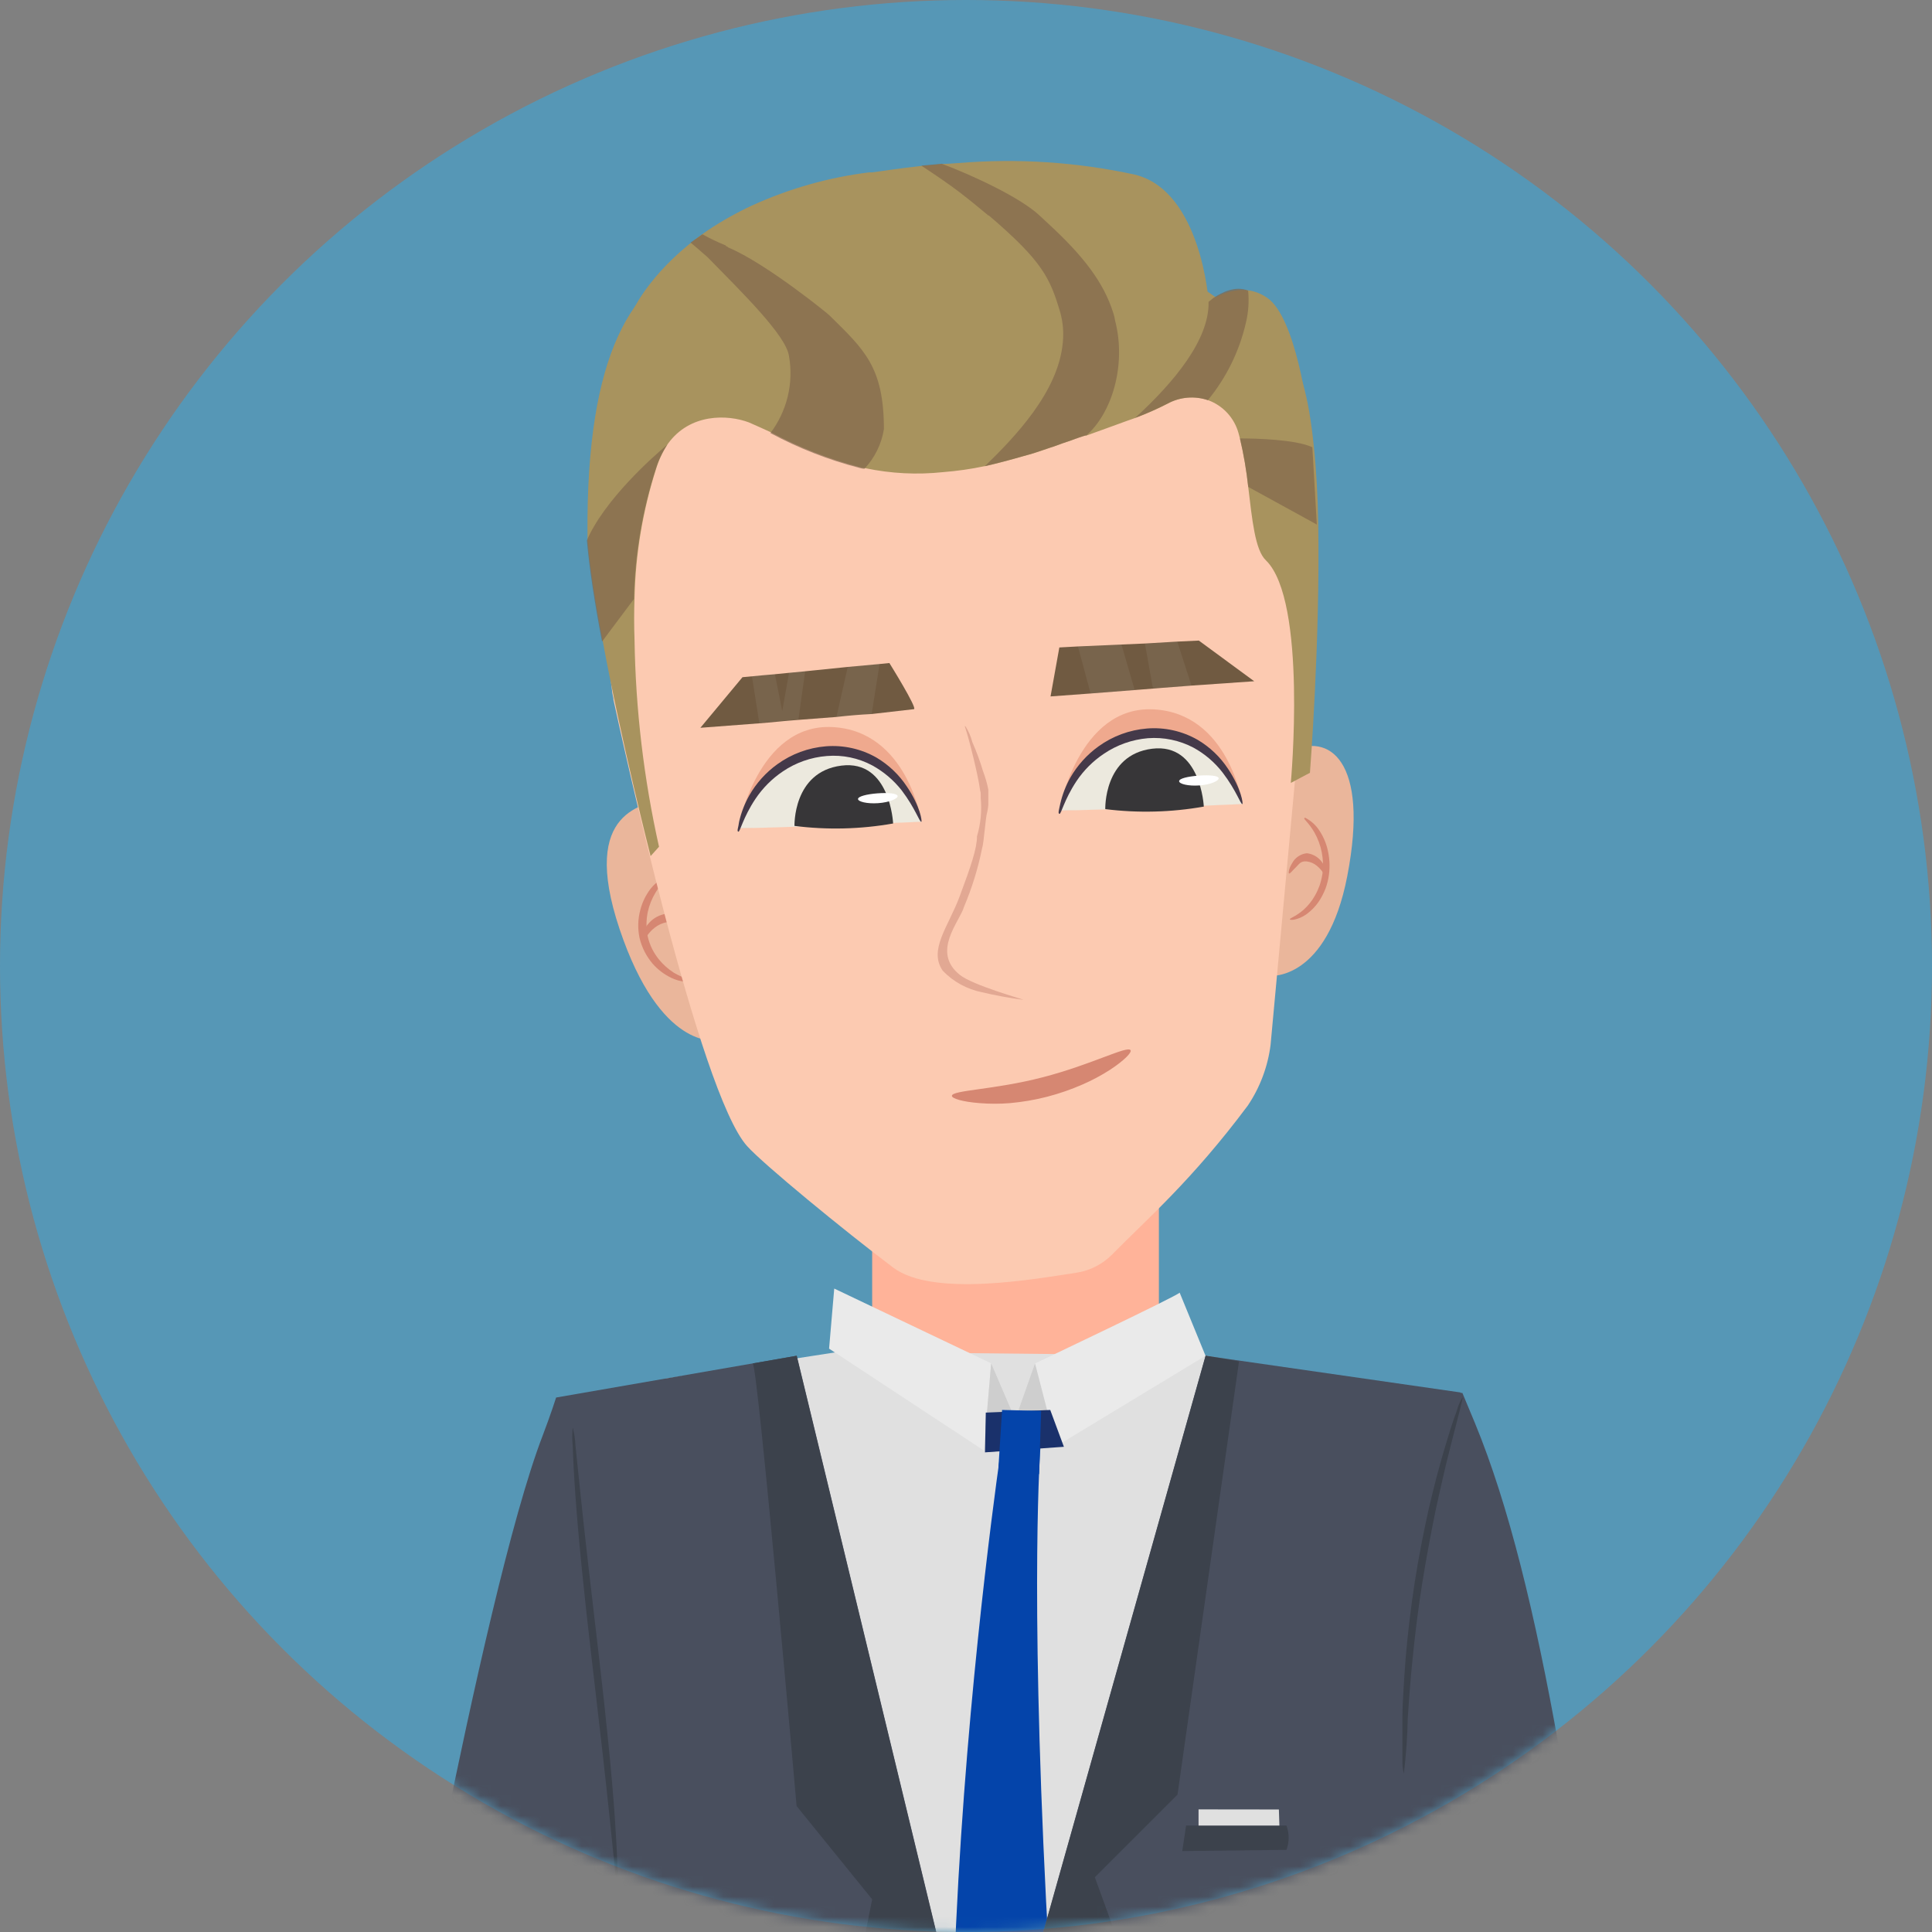 <svg width="191" height="191" viewBox="0 0 191 191" fill="none" xmlns="http://www.w3.org/2000/svg">
<rect x="0" y="0" width="191" height="191" fill="#808080" stroke="none"/>
<circle cx="95.5" cy="95.5" r="95.5" fill="#5697B6"/>
<mask id="mask0_18_1243" style="mask-type:alpha" maskUnits="userSpaceOnUse" x="0" y="0" width="191" height="191">
<circle cx="95.5" cy="95.5" r="95.5" fill="#C4C4C4"/>
</mask>
<g mask="url(#mask0_18_1243)">
<path d="M141.564 187.82L136.183 254.201L143.575 295.318L113.409 297.869L105.748 277.145L105.178 211.994L121.991 136.141L144.575 137.711L145.825 140.711C152.456 156.794 156.337 183.859 160.668 218.725L155.107 267.684L130.262 276.365" fill="#494F5E"/>
<path d="M86.224 116.997V133.4C86.224 133.4 94.716 145.292 107.448 137.951L114.569 132.95V115.687L86.224 116.997Z" fill="#FFB399"/>
<path d="M65.671 78.911C63.971 79.611 57.219 79.821 61.25 91.843C65.281 103.865 70.772 102.845 70.772 102.845L65.671 78.911Z" fill="#EAB69B"/>
<path d="M68.391 96.994C68.391 97.044 68.191 97.094 67.831 97.064C67.317 97.027 66.814 96.891 66.351 96.664C65.654 96.328 65.031 95.855 64.521 95.274C64.223 94.923 63.965 94.54 63.751 94.133C63.521 93.693 63.346 93.226 63.23 92.743C63.029 91.81 63.057 90.843 63.31 89.923C63.506 89.18 63.846 88.484 64.311 87.872C64.623 87.476 65.002 87.138 65.431 86.872C65.741 86.682 65.941 86.632 65.971 86.672C66.001 86.712 65.411 87.232 64.801 88.252C64.445 88.84 64.188 89.482 64.041 90.153C63.871 90.964 63.871 91.802 64.041 92.613C64.138 93.028 64.283 93.431 64.471 93.813C64.651 94.167 64.865 94.502 65.111 94.814C65.54 95.347 66.053 95.806 66.631 96.174C67.631 96.764 68.411 96.854 68.391 96.994Z" fill="#D68772"/>
<path d="M68.782 92.193C68.682 92.253 68.432 91.953 67.962 91.653C67.381 91.241 66.666 91.066 65.961 91.163C65.503 91.239 65.073 91.432 64.711 91.723C64.425 91.947 64.175 92.213 63.971 92.513L63.561 92.303C63.801 92.013 63.971 91.863 64.051 91.913C64.131 91.963 64.051 92.173 63.961 92.533L63.551 92.323C63.673 91.892 63.904 91.499 64.221 91.183C64.65 90.732 65.216 90.437 65.831 90.343C66.338 90.261 66.858 90.323 67.331 90.523C67.71 90.675 68.051 90.907 68.332 91.203C68.812 91.713 68.872 92.153 68.782 92.193Z" fill="#D68772"/>
<path d="M127.512 74.34C131.343 72.339 135.413 75.14 133.193 86.612C131.193 96.964 125.592 96.474 125.592 96.474L127.512 74.34Z" fill="#EAB69B"/>
<path d="M127.512 90.883C127.512 90.763 128.102 90.613 128.872 89.943C129.324 89.538 129.706 89.062 130.002 88.532C130.183 88.213 130.337 87.878 130.462 87.532C130.588 87.151 130.682 86.759 130.742 86.362C130.922 84.954 130.641 83.526 129.942 82.291C129.412 81.371 128.892 81.001 128.942 80.891C128.992 80.781 129.122 80.891 129.372 81.041C129.738 81.277 130.057 81.579 130.312 81.931C130.718 82.497 131.02 83.13 131.202 83.802C131.438 84.671 131.499 85.579 131.382 86.472C131.321 86.933 131.21 87.385 131.052 87.822C130.898 88.214 130.711 88.592 130.492 88.953C130.133 89.525 129.664 90.022 129.112 90.413C128.765 90.654 128.374 90.824 127.962 90.913C127.682 90.963 127.522 90.933 127.512 90.883Z" fill="#D68772"/>
<path d="M127.442 86.352C127.362 86.352 127.392 85.902 127.732 85.352C127.875 85.076 128.084 84.841 128.34 84.666C128.597 84.491 128.893 84.383 129.202 84.352C129.708 84.412 130.175 84.649 130.522 85.022C130.786 85.307 130.981 85.65 131.092 86.022L130.782 86.252C130.662 85.922 130.632 85.712 130.682 85.672C130.732 85.632 130.892 85.752 131.082 86.002L130.772 86.232C130.608 85.99 130.41 85.775 130.182 85.592C129.9 85.352 129.551 85.202 129.182 85.162C128.562 85.102 128.442 85.432 128.102 85.752C127.762 86.072 127.522 86.402 127.442 86.352Z" fill="#D68772"/>
<path d="M125.611 103.295C125.34 105.443 124.569 107.499 123.361 109.296C117.85 116.677 113.479 120.438 109.969 123.998C109.005 124.986 107.744 125.63 106.378 125.829C102.267 126.449 92.226 128.269 88.295 125.309C83.424 121.638 75.433 115.067 73.862 113.307C69.112 108.066 61.44 72.829 60.65 69.199C60.65 68.969 60.57 68.769 60.54 68.549C56.749 39.544 73.042 31.822 91.126 31.142C107.808 30.522 128.562 28.542 129.742 57.567C129.767 57.9 129.767 58.234 129.742 58.567L125.611 103.295Z" fill="#FCCAB1"/>
<path d="M101.177 98.844C99.798 98.665 98.43 98.415 97.076 98.094C95.601 97.798 94.25 97.058 93.206 95.974C91.766 93.904 93.756 91.623 94.876 88.613C95.996 85.602 96.586 83.882 96.586 82.682C96.95 81.457 97.076 80.173 96.957 78.901V78.601C96.957 78.471 96.957 78.321 96.906 78.191C96.746 77.081 96.496 76.03 96.276 75.09C95.366 71.3 95.276 71.84 95.446 71.8C95.755 72.283 95.985 72.814 96.126 73.37C96.537 74.296 96.888 75.249 97.177 76.221C97.404 76.818 97.582 77.434 97.707 78.061C97.707 78.211 97.707 79.481 97.707 79.561C97.707 79.641 97.647 80.101 97.607 80.251C97.417 80.831 97.287 83.252 97.087 83.882C96.689 85.857 96.092 87.787 95.306 89.643C94.906 91.083 92.036 94.094 94.886 96.374C96.176 97.414 101.177 98.794 101.177 98.844Z" fill="#E2A893"/>
<path d="M114.69 68.019L112.179 68.219L107.818 68.559L103.858 68.849L104.728 64.008L106.568 63.908L110.869 63.718L113.189 63.618L116.39 63.428L118.52 63.328L123.991 67.349L117.79 67.779L114.69 68.019Z" fill="#705A41"/>
<path d="M90.355 70.109L86.175 70.589C85.115 70.639 83.904 70.739 82.694 70.879L78.923 71.169C77.563 71.269 76.253 71.419 75.053 71.509L69.242 71.95L73.402 66.949L75.403 66.759L76.563 66.659L77.973 66.519L79.564 66.368L83.774 65.938L86.925 65.648L87.925 65.548C87.925 65.548 90.735 70.059 90.355 70.109Z" fill="#705A41"/>
<path d="M129.502 76.4L127.612 77.4C127.612 77.4 129.262 59.397 125.151 55.397C124.081 54.397 123.791 51.396 123.401 48.135C123.229 46.523 122.955 44.923 122.581 43.345C122.531 43.145 122.491 43.005 122.441 42.815C122.235 42.073 121.855 41.392 121.334 40.826C120.812 40.261 120.163 39.828 119.44 39.564C118.786 39.341 118.093 39.256 117.404 39.315C116.716 39.373 116.047 39.574 115.44 39.904C114.405 40.436 113.339 40.907 112.249 41.314L111.419 41.604C110.119 42.084 108.668 42.604 107.418 43.054C107.368 43.054 107.368 43.054 107.318 43.054C106.84 43.178 106.372 43.339 105.918 43.535C104.918 43.875 105.188 43.775 104.128 44.165C103.978 44.215 103.788 44.265 103.548 44.355C102.727 44.645 101.947 44.895 101.217 45.085C99.867 45.475 98.607 45.805 97.397 46.085C97.346 46.085 97.346 46.085 97.346 46.085C95.99 46.37 94.617 46.567 93.236 46.675C90.667 46.95 88.072 46.819 85.544 46.285C85.361 46.276 85.179 46.242 85.004 46.185C81.961 45.394 79.023 44.242 76.253 42.755C75.523 42.414 74.752 42.074 74.022 41.754C71.942 40.974 68.211 40.834 66.021 43.885C65.517 44.648 65.126 45.48 64.861 46.355C63.545 50.472 62.827 54.756 62.73 59.077V59.127C62.68 60.478 62.68 61.838 62.73 63.238C62.834 70.127 63.645 76.988 65.151 83.712L64.321 84.632C64.321 84.632 61.42 73.31 59.58 63.338C58.86 59.607 58.32 56.077 58.08 53.336C58.08 52.566 58.08 51.886 58.08 51.256C58.23 33.733 63.081 27.402 69.792 25.021C70.562 24.723 71.359 24.498 72.172 24.351C72.324 24.277 72.485 24.227 72.652 24.201C76.263 23.555 79.917 23.184 83.584 23.091C86.112 22.962 88.622 22.604 91.085 22.021C91.388 21.939 91.695 21.876 92.005 21.831C93.914 21.411 95.862 21.2 97.817 21.201H97.867C99.207 21.214 100.544 21.328 101.867 21.541C102.447 21.641 103.077 21.731 103.658 21.881C110.189 23.141 115.95 26.432 120.11 29.332C121.321 30.202 122.431 31.022 123.351 31.753C125.041 33.063 126.302 34.123 126.932 34.563C128.482 35.623 129.402 39.304 129.882 44.095C130.132 46.415 130.272 49.026 130.322 51.736C130.522 63.428 129.502 76.4 129.502 76.4Z" fill="#A8935E"/>
<path d="M129.312 40.924L113.779 30.182L110.239 31.683L109.759 31.873L105.068 33.873L104.918 33.923L101.527 32.923L96.526 31.462L90.235 31.273L78.813 30.932L62.7 30.452C62.7 30.452 64.581 26.452 70.002 22.751C71.376 21.838 72.817 21.029 74.312 20.331C77.993 18.648 81.909 17.538 85.924 17.04C86.025 17.04 86.124 17.04 86.215 17.04C87.085 16.94 88.785 16.65 91.055 16.41C91.686 16.36 92.366 16.31 93.056 16.21C93.596 16.21 94.176 16.16 94.756 16.12C100.588 15.635 106.46 16.019 112.179 17.26C118.76 18.85 119.49 29.842 119.49 29.842C119.49 29.842 122.441 27.472 125.291 29.452C128.142 31.433 129.312 40.924 129.312 40.924Z" fill="#A8935E"/>
<path opacity="0.66" d="M65.961 43.975C65.457 44.738 65.066 45.57 64.801 46.445C63.485 50.562 62.768 54.847 62.671 59.167V59.218L59.52 63.428C58.8 59.698 58.26 56.167 58.02 53.426C59.72 49.446 64.551 45.135 65.961 43.975Z" fill="#7F654B"/>
<path opacity="0.66" d="M93.106 16.19C96.106 17.31 100.897 19.53 102.787 21.321C103.028 21.561 103.278 21.761 103.518 22.001C107.048 25.241 109.079 27.852 110.049 30.902C110.136 31.156 110.199 31.417 110.239 31.682C111.399 36.183 109.859 40.924 107.388 43.054C107.338 43.054 107.338 43.054 107.288 43.054L105.888 43.535C104.888 43.875 105.158 43.775 104.098 44.165C103.948 44.215 103.758 44.265 103.518 44.355C102.687 44.645 101.917 44.895 101.187 45.085C99.837 45.475 98.577 45.805 97.367 46.085C100.367 43.174 104.628 38.724 105.068 33.883C105.172 32.876 105.087 31.858 104.818 30.882C103.818 27.542 103.128 25.881 97.757 21.301H97.707C96.886 20.62 95.966 19.85 94.896 19.03C93.826 18.21 92.526 17.33 91.075 16.37L93.106 16.19Z" fill="#7F654B"/>
<path opacity="0.66" d="M123.181 31.872C122.538 34.694 121.247 37.327 119.41 39.564C118.756 39.341 118.063 39.256 117.374 39.315C116.686 39.373 116.017 39.574 115.41 39.904C114.375 40.436 113.309 40.907 112.219 41.314C116.09 37.773 119.57 33.563 119.48 29.842L119.96 29.452C120.69 28.972 122.091 28.192 123.391 28.732C123.495 29.783 123.424 30.844 123.181 31.872Z" fill="#7F654B"/>
<path opacity="0.66" d="M130.182 51.856L123.401 48.135C123.229 46.523 122.955 44.922 122.581 43.344C124.181 43.344 128.102 43.444 129.742 44.215L130.182 51.856Z" fill="#7F654B"/>
<path opacity="0.06" d="M112.179 68.219L110.869 63.718L106.568 63.908L107.818 68.559L112.179 68.219Z" fill="white"/>
<path opacity="0.06" d="M117.79 67.779L116.39 63.428L113.189 63.618L113.97 68.019H114.69L117.79 67.779Z" fill="white"/>
<path opacity="0.06" d="M86.965 65.588L86.174 70.589C85.114 70.639 83.904 70.739 82.694 70.879L83.804 65.948L86.965 65.588Z" fill="white"/>
<path opacity="0.06" d="M79.604 66.329L78.934 71.119C77.573 71.219 76.263 71.369 75.063 71.459L74.333 66.829L75.443 66.719L76.603 66.619L77.333 70.299L78.013 66.478L79.604 66.329Z" fill="white"/>
<path d="M111.769 103.825C111.909 104.035 111.169 104.825 109.719 105.775C108.864 106.322 107.968 106.8 107.038 107.206C105.899 107.705 104.722 108.114 103.518 108.426C102.313 108.735 101.086 108.946 99.847 109.056C98.849 109.137 97.845 109.137 96.847 109.056C95.116 108.926 94.086 108.586 94.106 108.336C94.106 107.766 98.257 107.756 103.108 106.496C107.958 105.235 111.459 103.345 111.769 103.825Z" fill="#D68772"/>
<path d="M104.708 80.131C104.708 80.131 106.598 69.739 114.049 70.129C121.501 70.519 122.821 79.461 122.821 79.461L104.708 80.131Z" fill="#EFA98E"/>
<path d="M104.708 80.131C104.708 80.131 105.288 73.58 112.989 72.66C120.691 71.74 122.821 79.491 122.821 79.491C122.821 79.491 108.868 80.101 104.708 80.131Z" fill="#ECE9DE"/>
<path d="M109.269 80.021C109.269 80.021 109.079 74.62 113.899 74.02C118.72 73.42 119.01 79.741 119.01 79.741C115.794 80.31 112.51 80.394 109.269 79.991" fill="#373638"/>
<path d="M122.821 79.491C122.661 79.551 122.231 78.161 120.881 76.391C120.096 75.371 119.109 74.527 117.98 73.91C116.6 73.185 115.044 72.862 113.489 72.98C111.927 73.11 110.425 73.64 109.129 74.52C108.056 75.237 107.135 76.158 106.418 77.231C105.188 79.091 104.908 80.511 104.738 80.461C104.568 80.411 104.688 80.091 104.818 79.461C105.025 78.554 105.362 77.682 105.818 76.871C106.515 75.658 107.463 74.608 108.598 73.79C110.006 72.772 111.667 72.159 113.399 72.02C115.141 71.882 116.884 72.272 118.4 73.14C119.606 73.851 120.633 74.83 121.401 76.001C122.731 77.991 122.911 79.471 122.821 79.491Z" fill="#443949"/>
<path d="M120.481 76.94C120.481 77.21 119.671 77.57 118.57 77.65C117.47 77.73 116.57 77.5 116.57 77.23C116.57 76.96 117.44 76.76 118.5 76.68C119.561 76.6 120.441 76.68 120.481 76.94Z" fill="white"/>
<path d="M72.972 81.881C72.972 81.881 74.863 71.489 82.304 71.879C89.745 72.27 91.086 81.211 91.086 81.211L72.972 81.881Z" fill="#EFA98E"/>
<path d="M72.972 81.881C72.972 81.881 73.552 75.33 81.244 74.41C88.935 73.49 91.086 81.241 91.086 81.241C91.086 81.241 77.173 81.851 72.972 81.881Z" fill="#ECE9DE"/>
<path d="M78.543 81.691C78.543 81.691 78.353 76.3 83.184 75.69C88.015 75.08 88.295 81.411 88.295 81.411C85.075 81.98 81.787 82.061 78.543 81.651" fill="#373638"/>
<path d="M91.085 81.241C90.915 81.311 90.495 79.921 89.145 78.141C88.351 77.129 87.361 76.289 86.234 75.67C84.858 74.934 83.299 74.611 81.744 74.74C80.182 74.862 78.678 75.389 77.383 76.27C76.315 76.989 75.398 77.91 74.682 78.981C73.442 80.841 73.162 82.271 72.992 82.221C72.822 82.171 72.992 81.841 73.072 81.221C73.28 80.317 73.617 79.448 74.072 78.641C74.766 77.422 75.715 76.368 76.853 75.55C78.261 74.532 79.921 73.919 81.654 73.78C83.395 73.643 85.138 74.033 86.654 74.9C87.859 75.614 88.885 76.592 89.655 77.76C90.995 79.741 91.175 81.221 91.085 81.241Z" fill="#443949"/>
<path d="M88.745 78.701C88.745 78.961 87.935 79.321 86.825 79.401C85.715 79.481 84.825 79.251 84.825 78.991C84.825 78.731 85.695 78.511 86.745 78.431C87.795 78.351 88.695 78.431 88.745 78.701Z" fill="white"/>
<path d="M65.691 136.311L82.934 133.641L119.2 134.021L128.902 135.771L106.858 222.546L79.713 219.265L65.691 136.311Z" fill="#E0E0E0"/>
<path d="M98.987 143.092C98.987 143.092 87.284 221.616 100.177 249.521L109.178 257.622L117.78 246.76C117.78 246.76 105.018 219.616 103.417 187.96C101.817 156.304 102.867 142.952 102.867 142.952L98.987 143.092Z" fill="#0444AA"/>
<path d="M81.964 133.33L82.474 127.389L97.987 134.781L97.257 143.392L81.964 133.33Z" fill="#EAEAEA"/>
<path d="M97.987 134.78L100.367 140.331L97.447 141.112L97.987 134.78Z" fill="#CECECE"/>
<path d="M100.367 140.331L102.327 134.78L104.438 141.542L100.367 140.331Z" fill="#CECECE"/>
<path d="M116.62 127.789C116.62 128.009 102.327 134.791 102.327 134.791L104.438 142.962L119.18 134.03L116.62 127.789Z" fill="#EAEAEA"/>
<path d="M60.49 187.97L67.491 254.202L61.08 295.479L91.305 297.309L98.467 276.405L97.467 211.264L78.773 134.031L54.979 138.161C54.979 138.161 54.419 139.912 53.669 141.872C47.418 158.115 38.286 211.614 38.666 206.963L50.318 264.833L74.453 264.323" fill="#494F5E"/>
<path d="M139.244 174.998C138.65 162.341 140.396 149.684 144.395 137.661L119.18 134.031L97.427 211.264L97.587 278.956L101.987 294.259L138.834 291.788C138.834 291.788 129.892 220.126 129.762 218.635C129.632 217.145 139.244 174.998 139.244 174.998Z" fill="#494F5E"/>
<path d="M56.619 141.122C56.778 141.699 56.868 142.293 56.889 142.892C57.01 144.042 57.18 145.682 57.39 147.723C57.81 151.804 58.47 157.435 59.2 163.666C59.93 169.897 60.5 175.548 60.78 179.668C60.92 181.719 61.01 183.379 61.04 184.529C61.118 185.124 61.118 185.725 61.04 186.32C60.891 185.74 60.801 185.147 60.77 184.549L60.27 179.718C59.85 175.628 59.2 169.997 58.47 163.776C57.74 157.555 57.17 151.894 56.88 147.773C56.739 145.772 56.65 144.062 56.619 142.912C56.555 142.317 56.555 141.717 56.619 141.122Z" fill="#3C424C"/>
<path d="M74.412 134.791C74.892 134.701 78.753 178.548 78.753 178.548L86.224 187.77L85.034 193.701L97.446 216.405V211.264L78.753 134.031L74.412 134.791Z" fill="#3C424C"/>
<path d="M97.457 139.651L103.828 139.391L105.178 143.032L97.377 143.582L97.457 139.651Z" fill="#1A316B"/>
<path d="M99.067 139.391L98.707 145.082L102.727 145.732L102.928 139.481L99.067 139.391Z" fill="#0444AA"/>
<path d="M144.575 138.151C144.685 138.151 144.095 140.221 143.264 143.532C143.054 144.362 142.834 145.262 142.614 146.242C142.394 147.222 142.154 148.243 141.914 149.373C141.464 151.583 141.004 154.014 140.594 156.584C140.184 159.155 139.894 161.585 139.664 163.865C139.554 164.986 139.444 166.056 139.374 167.056C139.304 168.056 139.224 168.986 139.174 169.846C139.139 171.692 139.008 173.535 138.784 175.367C138.673 174.879 138.626 174.378 138.644 173.877C138.644 173.397 138.644 172.817 138.644 172.137C138.644 171.457 138.644 170.677 138.644 169.816C138.644 168.956 138.694 168.026 138.754 167.016C138.814 166.006 138.884 164.936 138.974 163.805C139.174 161.545 139.454 159.065 139.854 156.474C140.254 153.884 140.744 151.473 141.234 149.223C141.504 148.113 141.744 147.062 142.004 146.092C142.264 145.122 142.514 144.212 142.754 143.392C142.994 142.572 143.234 141.822 143.434 141.171C143.634 140.521 143.835 139.971 144.005 139.521C144.128 139.039 144.32 138.578 144.575 138.151Z" fill="#3C424C"/>
<path d="M97.516 215.665L109.969 190.35L108.238 185.589L116.41 177.418L122.491 134.59L119.2 134.02L97.447 211.264L97.516 215.665Z" fill="#3C424C"/>
<path d="M118.49 181.169V178.878L126.432 178.888L126.492 180.749L118.49 181.169Z" fill="#E0E0E0"/>
<path d="M117.26 180.479H127.182C127.468 181.253 127.468 182.105 127.182 182.879L116.88 182.999L117.26 180.479Z" fill="#3C424C"/>
<path opacity="0.66" d="M69.442 23.161C70.191 23.579 70.966 23.95 71.762 24.271V24.321C71.855 24.352 71.941 24.404 72.012 24.471C75.783 26.062 82.014 31.142 82.014 31.192C85.404 34.533 87.385 36.253 87.385 42.425C87.152 43.896 86.479 45.263 85.454 46.345C85.271 46.336 85.089 46.303 84.914 46.245C81.871 45.454 78.933 44.302 76.163 42.815C76.975 41.742 77.557 40.513 77.874 39.205C78.191 37.898 78.235 36.539 78.003 35.213C77.853 34.143 76.643 32.553 75.143 30.852C73.642 29.152 71.752 27.272 70.252 25.732C70.055 25.521 69.845 25.324 69.622 25.142C69.242 24.811 68.752 24.371 68.272 23.981L69.442 23.161Z" fill="#7F654B"/>
</g>
</svg>
